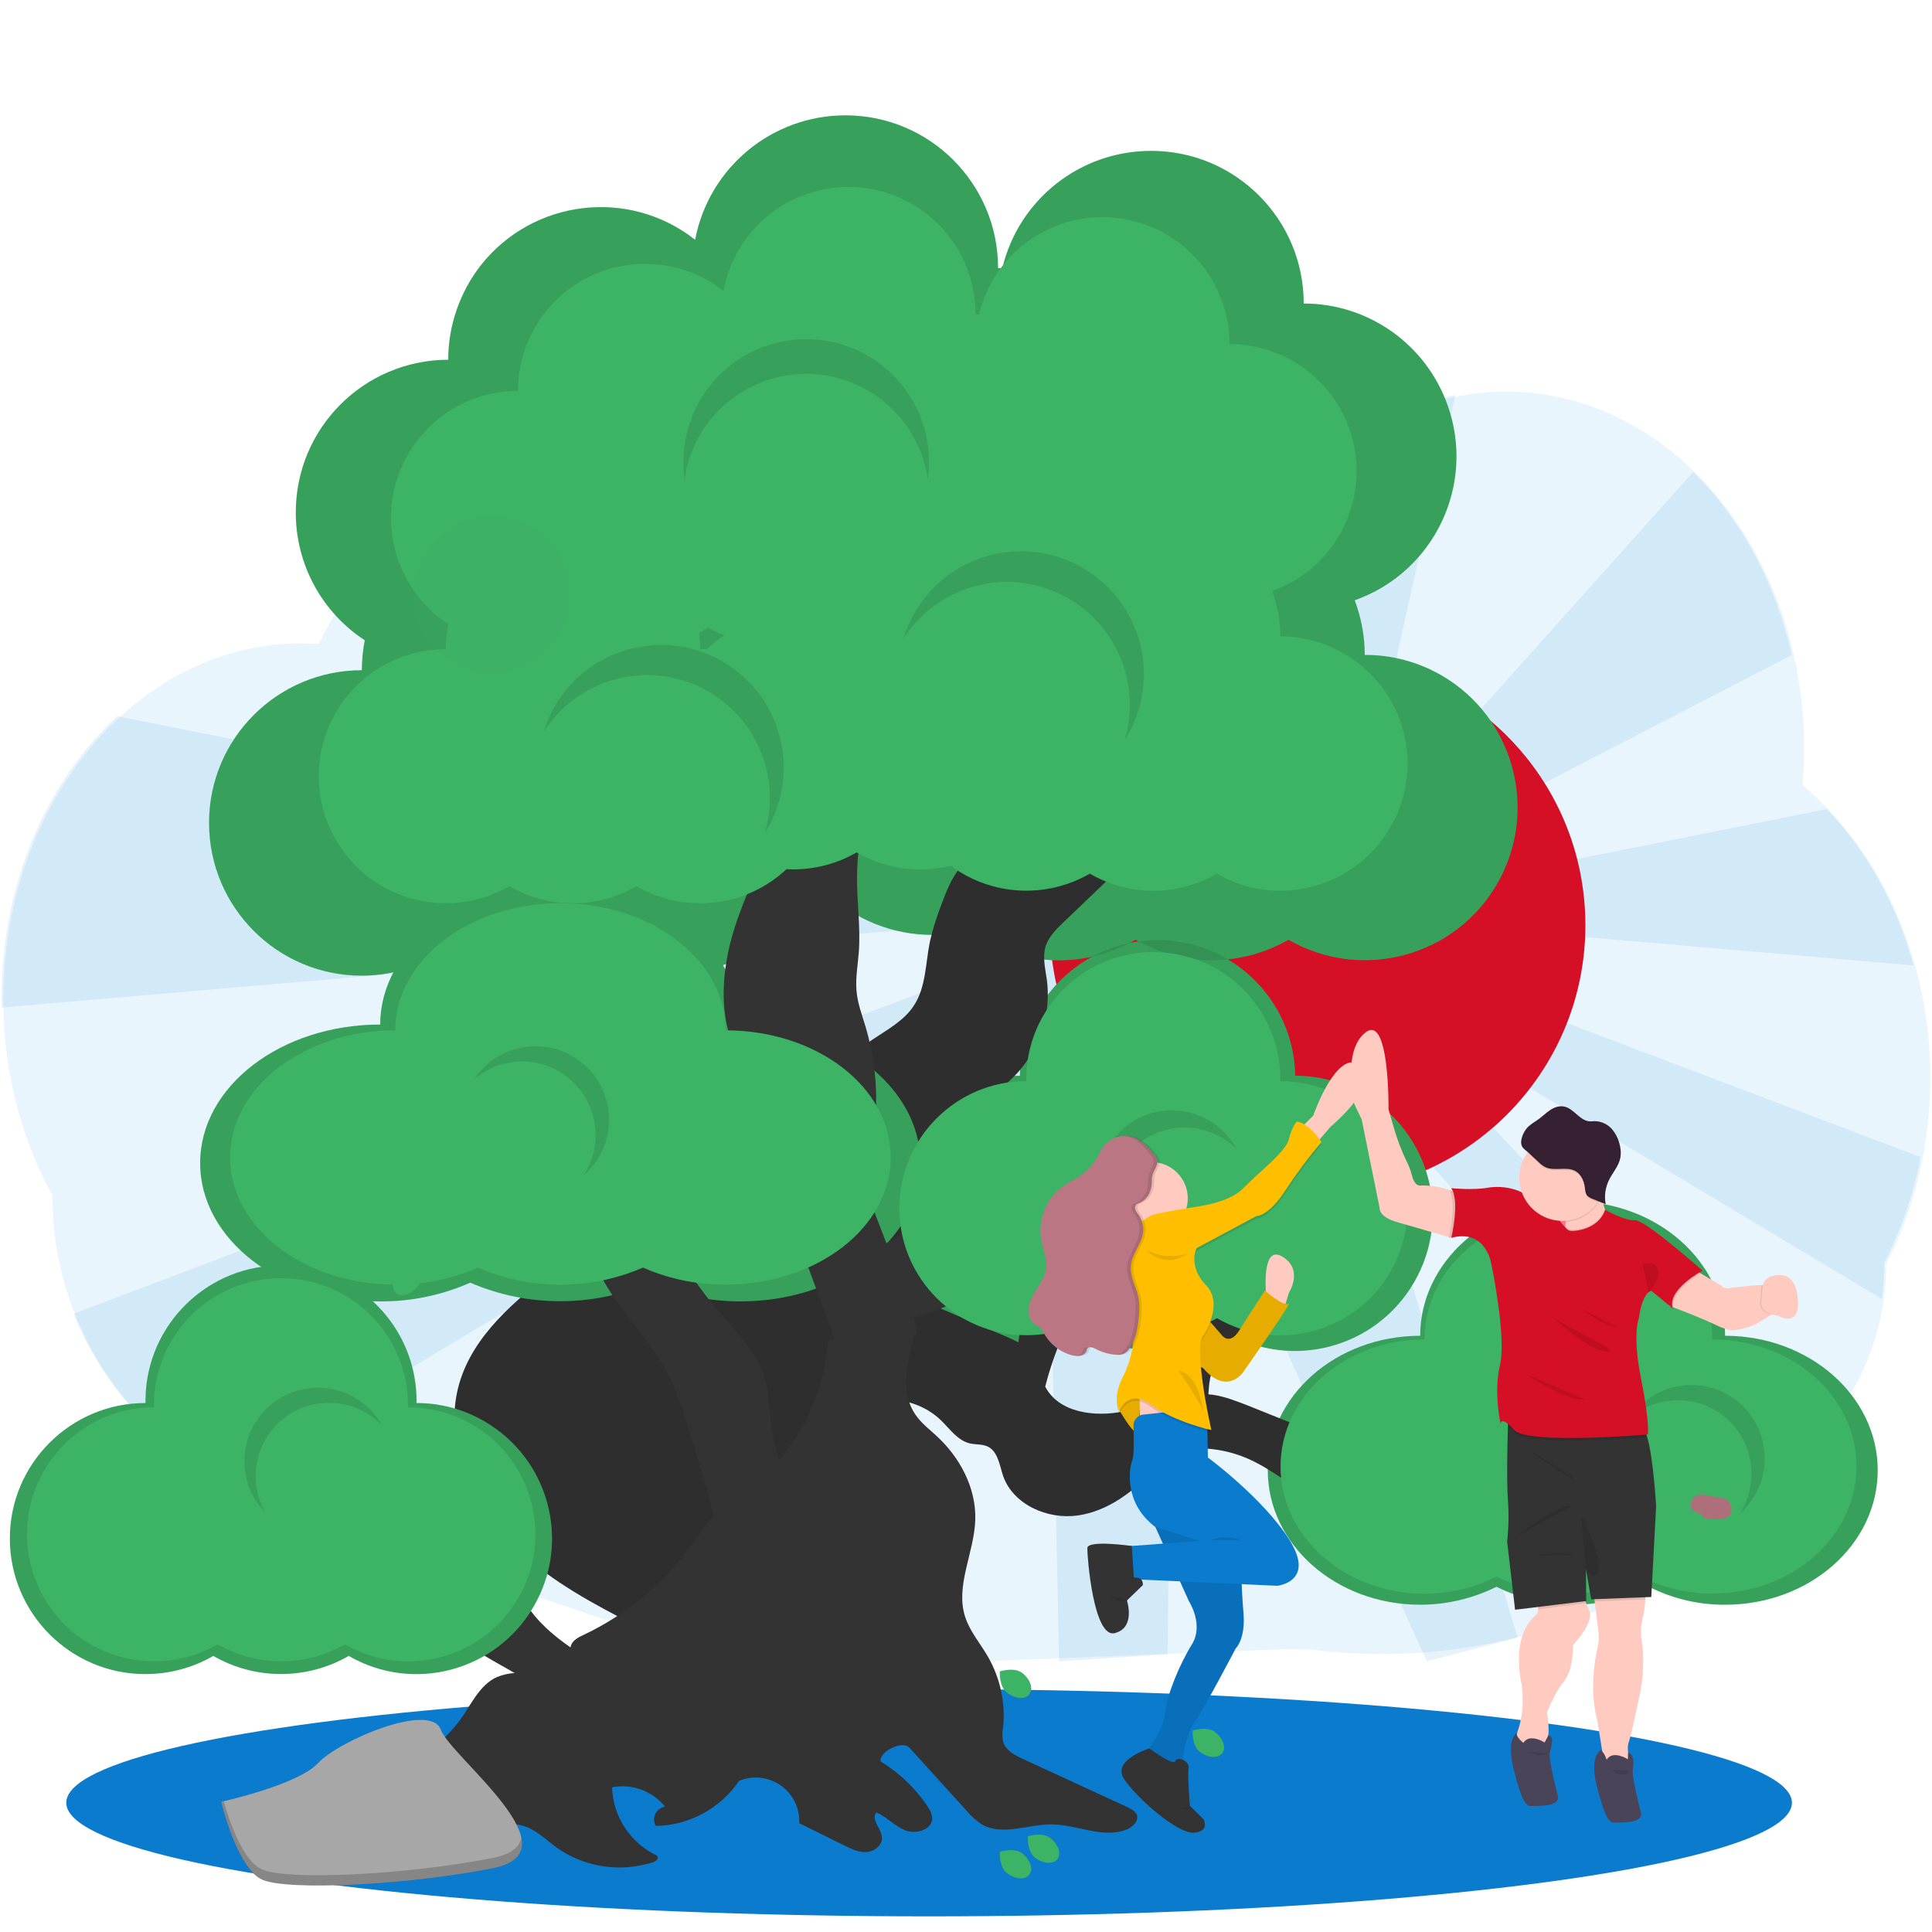 <?xml version="1.0" encoding="utf-8"?>
<!-- Generator: Adobe Illustrator 23.0.3, SVG Export Plug-In . SVG Version: 6.00 Build 0)  -->
<svg version="1.1" id="Layer_1" xmlns="http://www.w3.org/2000/svg" xmlns:xlink="http://www.w3.org/1999/xlink" x="0px" y="0px"
	 viewBox="0 0 1000 1000" style="enable-background:new 0 0 1000 1000;" xml:space="preserve">
<style type="text/css">
	.st0{fill:#0B7BCE;}
	.st1{opacity:0.1;fill:#159EE9;enable-background:new    ;}
	.st2{opacity:0.1;fill:#0B7BCE;enable-background:new    ;}
	.st3{fill:#D50F25;}
	.st4{fill:#3DB366;}
	.st5{opacity:0.1;fill:#010101;enable-background:new    ;}
	.st6{fill:#333333;}
	.st7{opacity:0.1;fill:#3DB366;enable-background:new    ;}
	.st8{fill:#AF6F7A;}
	.st9{fill:#A8A7A7;}
	.st10{opacity:0.2;enable-background:new    ;}
	.st11{fill:#FF7590;}
	.st12{fill:#FFCAC0;}
	.st13{opacity:0.1;enable-background:new    ;}
	.st14{fill:#494457;}
	.st15{fill:#362133;}
	.st16{fill:#FFBF00;}
	.st17{fill:#BB7684;}
	.st18{opacity:0.1;}
</style>
<ellipse class="st0" cx="480.9" cy="933.1" rx="446.6" ry="58.8"/>
<path class="st1" d="M999.1,557.9c0,17.2-2,34.3-6,50.9c-3.2,13.5-7.8,26.7-13.7,39.2c-1,2.1-2,4.2-3.1,6.2c0,24.9-7,49.3-20.3,70.3
	c-0.5,0.8-1,1.5-1.5,2.3c-58.8,90.4-163.6,139.3-270.3,127.6c-7.1-0.8-14.3-0.9-21.5-0.7l-257,10.3c-30.3,0-274.6-88.1-300.2-104.1
	c-20.9-13-38.7-30.5-52-51.2c-17.3-26.7-26.5-58-26.4-90c-2.8-5.1-5.4-10.3-7.7-15.7c-7.6-17.4-12.8-35.7-15.5-54.5
	c-1.5-10.3-2.2-20.7-2.2-31.1C1.7,459,24.4,407,59.8,373.2C86.2,348,119.6,333,156,333c3,0,6,0.1,9,0.3c1.6-3.3,3.3-6.5,5.1-9.8
	c48.6-88.9,143.9-153.8,257.4-169.1c17.2-2.3,34.5-3.5,51.8-3.5c10.9,0,21.6,0.4,32.2,1.3l0,0c71.4,5.9,136.4,31.3,188.4,70.2
	c1.6,1.2,3.1,2.3,4.6,3.5c22.2-14.7,47.7-23.2,74.9-23.2c4.6,0,9.3,0.2,13.9,0.7c66.7,7.1,121.2,64.9,136.3,141
	c2.8,14.1,4.2,28.4,4.2,42.7c0,6.5-0.3,12.9-0.9,19.3c5,4.1,9.7,8.6,14.1,13.3C978.9,453.6,999.1,502.9,999.1,557.9z"/>
<path class="st2" d="M104.6,759.3c3.8,2.4,7.7,4.6,11.7,6.6L510,530l5.2,9.6L285.9,783.7h58l191.3-213.6l7,6.1l6,283.7l56.2-3.6
	l2.3-251.3h16.6l115.2,254.9l47-12.3l-81.1-271.3l7-6.1l183.1,204.4c13.3-5.4,25.7-13,36.5-22.5L731.4,539.6l5.2-9.6L974,672.3
	c0.9-6.2,1.3-12.5,1.3-18.8c1.1-2,2.1-4.1,3.1-6.2c5.9-12.6,10.5-25.7,13.7-39.2c0.7-3,1.4-6.1,2-9.2l-257.6-97.6v-23.5l253.9,21.9
	c-8.6-31.5-24.2-59.2-44.5-80.6l-0.3-0.3l-209.1,41.7v-22.7l190.9-98.7c-8.4-37.7-26.5-70.7-51-94.8l-165,184.2l-7-6.1l48.9-218
	c-17.8,3.6-34.7,10.6-49.7,20.7c-1.5-1.2-3.1-2.4-4.6-3.5c-3.4-2.6-6.9-5.1-10.5-7.5l-65.1,179.6h-16.6L546,156.1
	c-11.6-2.1-23.4-3.6-35.4-4.6l0,0c-9.7-0.8-19.5-1.2-29.4-1.3l61.1,272.3l-7,6.1l-217.6-243c-46.7,22.1-87.1,53.5-117.9,91.5
	L510,437.6v22.7L60.7,370.7c-0.6,0.5-1.2,1.1-1.7,1.6C23.5,406.1,0.8,458.1,0.8,516.5c0,1.7,0,3.4,0.1,5L510,477.7v23.5L38.1,680
	C51.2,712.8,74.5,740.7,104.6,759.3L104.6,759.3z"/>
<circle class="st3" cx="682" cy="478.9" r="138.6"/>
<g>
	<path class="st4" d="M892.9,691.4c0-38.4-35.3-69.6-78.9-69.6c-43.6,0-78.9,31.2-78.9,69.6c-43.6,0-78.9,31.2-78.9,69.6
		s35.3,69.6,78.9,69.6c13.7,0,27.2-3.2,39.5-9.3c24.8,12.4,54.1,12.4,78.9,0c12.2,6.2,25.8,9.4,39.5,9.3c43.6,0,78.9-31.2,78.9-69.6
		S936.5,691.4,892.9,691.4z"/>
	<path class="st5" d="M892.9,691.4c0-38.4-35.3-69.6-78.9-69.6c-43.6,0-78.9,31.2-78.9,69.6c-43.6,0-78.9,31.2-78.9,69.6
		s35.3,69.6,78.9,69.6c13.7,0,27.2-3.2,39.5-9.3c24.8,12.4,54.1,12.4,78.9,0c12.2,6.2,25.8,9.4,39.5,9.3c43.6,0,78.9-31.2,78.9-69.6
		S936.5,691.4,892.9,691.4z"/>
	<path class="st4" d="M706.4,339c0-9.7-1.8-19.2-5.2-28.3c41.2-14.6,62.7-59.8,48.1-100.9c-11.2-31.6-41-52.7-74.5-52.7
		c0-43.7-35.4-79.1-79.1-79c-36.6,0-68.4,25.1-76.9,60.7c-0.7,0-1.4,0-2.2,0c0-43.7-35.3-79.1-79-79.1c-38,0-70.7,27-77.8,64.4
		c-34.3-27-84-21-111,13.3C238,151.3,232,168.5,232,186.2c-43.7,0.1-79,35.5-78.9,79.2c0,26.6,13.4,51.4,35.7,66
		c-1,5.1-1.5,10.3-1.5,15.5c-43.7,0-79.1,35.4-79.1,79c0,43.7,35.4,79.1,79,79.1c13.9,0,27.6-3.7,39.6-10.6
		c24.5,14.1,54.6,14.1,79.1,0c30.1,17.4,68,13.1,93.4-10.6c1.4,0,2.7,0.1,4.1,0.1c13.9,0,27.5-3.6,39.5-10.6
		c17.7,10.2,38.6,13.2,58.4,8.3c25.3,18.7,59.3,20.6,86.5,4.8c24.5,14.1,54.6,14.1,79.1,0c37.8,21.8,86.2,8.9,108-28.9
		s8.9-86.2-28.9-108C734,342.6,720.3,338.9,706.4,339L706.4,339z M345.3,346.9c0-3.4-0.2-6.8-0.7-10.2c2-0.9,4-1.9,6-3.1
		c3.2,1.8,6.4,3.5,9.8,4.8c-3.9,2.5-7.6,5.4-11,8.5C348.1,346.9,346.7,346.9,345.3,346.9z"/>
	<path class="st4" d="M670.4,556.8c-0.6-39.3-33-70.8-72.3-70.2c-38.5,0.6-69.6,31.7-70.2,70.2c-39.3,0-71.3,31.9-71.3,71.2
		s31.9,71.3,71.2,71.3c12.5,0,24.8-3.3,35.7-9.6c22,12.7,49.2,12.7,71.2,0c34.1,19.7,77.6,8,97.3-26.1s8-77.6-26.1-97.3
		C695.1,560.1,682.9,556.8,670.4,556.8z"/>
	<path class="st5" d="M670.4,556.8c-0.6-39.3-33-70.8-72.3-70.2c-38.5,0.6-69.6,31.7-70.2,70.2c-39.3,0-71.3,31.9-71.3,71.2
		s31.9,71.3,71.2,71.3c12.5,0,24.8-3.3,35.7-9.6c22,12.7,49.2,12.7,71.2,0c34.1,19.7,77.6,8,97.3-26.1s8-77.6-26.1-97.3
		C695.1,560.1,682.9,556.8,670.4,556.8z"/>
	<path class="st5" d="M706.4,339c0-9.7-1.8-19.2-5.2-28.3c41.2-14.6,62.7-59.8,48.1-100.9c-11.2-31.6-41-52.7-74.5-52.7
		c0-43.7-35.4-79.1-79.1-79c-36.6,0-68.4,25.1-76.9,60.7c-0.7,0-1.4,0-2.2,0c0-43.7-35.3-79.1-79-79.1c-38,0-70.7,27-77.8,64.4
		c-34.3-27-84-21-111,13.3C238,151.3,232,168.5,232,186.2c-43.7,0.1-79,35.5-78.9,79.2c0,26.6,13.4,51.4,35.7,66
		c-1,5.1-1.5,10.3-1.5,15.5c-43.7,0-79.1,35.4-79.1,79c0,43.7,35.4,79.1,79,79.1c13.9,0,27.6-3.7,39.6-10.6
		c24.5,14.1,54.6,14.1,79.1,0c30.1,17.4,68,13.1,93.4-10.6c1.4,0,2.7,0.1,4.1,0.1c13.9,0,27.5-3.6,39.5-10.6
		c17.7,10.2,38.6,13.2,58.4,8.3c25.3,18.7,59.3,20.6,86.5,4.8c24.5,14.1,54.6,14.1,79.1,0c37.8,21.8,86.2,8.9,108-28.9
		s8.9-86.2-28.9-108C734,342.6,720.3,338.9,706.4,339L706.4,339z M345.3,346.9c0-3.4-0.2-6.8-0.7-10.2c2-0.9,4-1.9,6-3.1
		c3.2,1.8,6.4,3.5,9.8,4.8c-3.9,2.5-7.6,5.4-11,8.5C348.1,346.9,346.7,346.9,345.3,346.9z"/>
	<path class="st6" d="M646.4,727.7c-6.2-2.4-12.4-4.9-18.9-5.8c-0.7,0-1.3-0.1-2-0.2c0-0.7,0-1.3,0.1-2c0.4-8,2.8-16.4,8.5-22.2
		c5.6-5.8,13.5-8.7,17.1-15.5c-13.4-3.9-27.3-6-41.3-6.2c-3.6,0-7.3,0-10.3,2c-3.7,2.4-5.2,6.8-6.4,11.1c-3.7,14-6.2,27.7-10.4,41.3
		l-1.1,0.3c-15,3.2-33.8,0.7-40.7-12.8c1.7-6.8,3.9-13.5,6.4-20c8-20,20.4-38.1,32.6-55.9c7.9-11.6,15.8-23.2,23.7-34.7
		c-11.8-3.6-23.9-6.5-36-8.7c-2.6-0.5-5.5-0.9-7.6,0.6c-1.5,1.2-2.5,2.9-3.1,4.7c-11.6,28.5-25.9,59.7-29.9,91.1
		c-2.3-1.2-4.6-2.3-7-3.3l-37.4-16c-2-0.7-3.8-1.8-5.2-3.3c-3.4-4.2,0-11,5-13.2c5-2.3,10.6-1.6,16.1-2.1s11.5-2.5,13.5-7.5
		c2.4-5.8-2.1-12.4-7.6-15.4s-11.9-3.9-17.7-6.4c-9-4.2-15.5-12.4-17.5-22.1l-8.9-0.4c11.8-11.3,24-22.1,38-30.4
		c6.8-4,14-7.4,20.3-12.1c16.9-13,25.7-33.9,23.2-55c-0.8-6.1-2.5-12.3-0.6-18.1c1.6-4.7,5.2-8.3,8.8-11.8l32.3-30.9
		c-20.6-4.7-41.7-6.8-62.8-6.2c-5.3,0.2-10.9,0.5-15.6,2.9c-8.7,4.4-12.9,14.4-16.3,23.6c-2.6,6.5-4.7,13.1-6.3,19.9
		c-2.4,11.4-2,24-8.5,33.7c-5.1,7.7-13.6,12.2-21.3,17.4c-21.8,14.8-38.1,36.5-46.3,61.5c-0.5,1.6-1.4,3.7-2.4,6
		c-18.9,1.6-37.5,5.2-55,12.6c-22,9.3-41.3,24-60.2,38.6c-20.8,16.1-42.7,34.1-50,59.4c-8.1,28.1,4.4,58.9,24.5,80.2
		c16.4,17.4,37.3,29.6,58.3,40.6c13.7,7.2,16,5.7,28.1-3.9l32.4-26c9.3-7.4,18.7-15,25-25.1c8.7-13.8,10.8-31.4,21.3-43.9
		c14.4-17.1,43.7-18.6,59.8-2.9c4.6,4.5,8.6,10.4,14.9,11.9c3.1,0.7,6.4,0.3,9.2,1.6c5.3,2.5,6.2,9.7,8,15.2
		c5.2,14.9,23,22.7,38.6,20.5s29.1-12.4,39.7-24.1c2.9-3.2,5.7-6.6,9.7-8.5c3.1-1.4,6.5-2.1,10-2.1c11.4-0.5,22.8,2,32.9,7.3
		c9.5,4.8,17.7,12,27.6,15.8c19.7,7.4,41.6,0.4,60.9-8L646.4,727.7z"/>
	<path class="st5" d="M646.4,727.7c-6.2-2.4-12.4-4.9-18.9-5.8c-0.7,0-1.3-0.1-2-0.2c0-0.7,0-1.3,0.1-2c0.4-8,2.8-16.4,8.5-22.2
		c5.6-5.8,13.5-8.7,17.1-15.5c-13.4-3.9-27.3-6-41.3-6.2c-3.6,0-7.3,0-10.3,2c-3.7,2.4-5.2,6.8-6.4,11.1c-3.7,14-6.2,27.7-10.4,41.3
		l-1.1,0.3c-15,3.2-33.8,0.7-40.7-12.8c1.7-6.8,3.9-13.5,6.4-20c8-20,20.4-38.1,32.6-55.9c7.9-11.6,15.8-23.2,23.7-34.7
		c-11.8-3.6-23.9-6.5-36-8.7c-2.6-0.5-5.5-0.9-7.6,0.6c-1.5,1.2-2.5,2.9-3.1,4.7c-11.6,28.5-25.9,59.7-29.9,91.1
		c-2.3-1.2-4.6-2.3-7-3.3l-37.4-16c-2-0.7-3.8-1.8-5.2-3.3c-3.4-4.2,0-11,5-13.2c5-2.3,10.6-1.6,16.1-2.1s11.5-2.5,13.5-7.5
		c2.4-5.8-2.1-12.4-7.6-15.4s-11.9-3.9-17.7-6.4c-9-4.2-15.5-12.4-17.5-22.1l-8.9-0.4c11.8-11.3,24-22.1,38-30.4
		c6.8-4,14-7.4,20.3-12.1c16.9-13,25.7-33.9,23.2-55c-0.8-6.1-2.5-12.3-0.6-18.1c1.6-4.7,5.2-8.3,8.8-11.8l32.3-30.9
		c-20.6-4.7-41.7-6.8-62.8-6.2c-5.3,0.2-10.9,0.5-15.6,2.9c-8.7,4.4-12.9,14.4-16.3,23.6c-2.6,6.5-4.7,13.1-6.3,19.9
		c-2.4,11.4-2,24-8.5,33.7c-5.1,7.7-13.6,12.2-21.3,17.4c-21.8,14.8-38.1,36.5-46.3,61.5c-0.5,1.6-1.4,3.7-2.4,6
		c-18.9,1.6-37.5,5.2-55,12.6c-22,9.3-41.3,24-60.2,38.6c-20.8,16.1-42.7,34.1-50,59.4c-8.1,28.1,4.4,58.9,24.5,80.2
		c16.4,17.4,37.3,29.6,58.3,40.6c13.7,7.2,16,5.7,28.1-3.9l32.4-26c9.3-7.4,18.7-15,25-25.1c8.7-13.8,10.8-31.4,21.3-43.9
		c14.4-17.1,43.7-18.6,59.8-2.9c4.6,4.5,8.6,10.4,14.9,11.9c3.1,0.7,6.4,0.3,9.2,1.6c5.3,2.5,6.2,9.7,8,15.2
		c5.2,14.9,23,22.7,38.6,20.5s29.1-12.4,39.7-24.1c2.9-3.2,5.7-6.6,9.7-8.5c3.1-1.4,6.5-2.1,10-2.1c11.4-0.5,22.8,2,32.9,7.3
		c9.5,4.8,17.7,12,27.6,15.8c19.7,7.4,41.6,0.4,60.9-8L646.4,727.7z"/>
	<path class="st4" d="M383.2,530.3c0-39.6-41.7-71.7-93.2-71.7s-93.2,32-93.2,71.7c-51.5,0-93.2,32.1-93.2,71.7s41.7,71.6,93.2,71.6
		c16,0.1,31.9-3.2,46.6-9.7c29.7,12.8,63.4,12.8,93.2,0c14.7,6.4,30.5,9.7,46.6,9.7c51.5,0,93.2-32.1,93.2-71.6
		S434.7,530.3,383.2,530.3z"/>
	<path class="st5" d="M383.2,530.3c0-39.6-41.7-71.7-93.2-71.7s-93.2,32-93.2,71.7c-51.5,0-93.2,32.1-93.2,71.7s41.7,71.6,93.2,71.6
		c16,0.1,31.9-3.2,46.6-9.7c29.7,12.8,63.4,12.8,93.2,0c14.7,6.4,30.5,9.7,46.6,9.7c51.5,0,93.2-32.1,93.2-71.6
		S434.7,530.3,383.2,530.3z"/>
	<path class="st6" d="M583,935.1l-53.4-24.6c-4.3-2-9-4.4-10.4-9c-0.5-2.5-0.5-5,0-7.4c1.3-12.8-1.5-25.6-7.9-36.7
		c-4-6.9-9.4-13.1-11.8-20.7c-5.1-16.1,4.8-33.1,5.3-50.1c0.5-16.5-8-32.4-20.3-43.6c-3.6-3.3-7.6-6.4-10.4-10.4
		c-8.3-11.6-4.8-27.4-0.9-41.3l1-0.9c0.8-0.7,0.2-3.9-1.2-8.6c15.4-4.1,30-11,42.9-20.4c4.1-3,8-6.2,12.9-8.1
		c6.6-2.7,14.2-2.4,20.8-4.8c12.5-4.7,19.4-17.7,25.2-29.7c13.8-28.3,27.8-57.6,29.5-89c-11.3-8.7-25-13.8-39.3-14.4
		c-2.4-0.1-5.1,0-6.6,1.9c-0.9,1.2-1.4,2.6-1.6,4c-4.9,22.4-13.3,44-24.9,63.8c-4.7,8.3-10.4,16-17,22.8c-8,8-17.9,14.1-27.7,20
		c-8.2,5-19.1,9.9-28.4,15.6c-6.4-16.6-12.3-31.7-11.6-34c8.1-25.3,8.4-52.3,0.9-77.8c-1.9-6.3-4.3-12.5-4.8-19.1s0.7-13,1.2-19.6
		c1-13-1-26-0.9-39c0.1-17.6,4-35,7.8-52.2c-10.7-1.9-21.6-2.5-32.4-1.7c-2.1,0-4.2,0.6-6.1,1.6c-2.7,1.8-3.7,5.1-4.6,8.2
		c-7.2,24-20.2,45.9-27.9,69.8c-7.7,23.8-9.4,51.8,5,72.3c5.1,7.3,12.2,13.9,13.4,22.7c0.6,4.7-0.6,9.4-1.9,13.9
		c-2.2,8.2,32.8,95.9,34.7,104c0,0.2,0.1,0.4,0.2,0.6c-1.1,0.2-2.2,0.5-3.3,0.7c-1.5,22.8-10.3,44.5-25.1,61.9
		c-2-5.6-3.4-11.4-4.2-17.3c-1.2-8.9-1.1-18-3.8-26.5c-4.1-12.7-14.1-22.4-22.8-32.5c-15.7-18.2-28-39-36.5-61.5
		c-6.6,2.4-13.3,4.4-20.1,5.9c-3.6,0.8-16.1,0.8-18.1,4.1c-3,4.8,10.5,27.3,13.2,32.5c9.4,18.2,25.3,32.4,34.6,50.6
		c3.9,8.1,7.1,16.5,9.6,25.1c5.1,16.1,10.2,32.2,14.1,48.6c-4.7,4.8-8.4,10.7-12.4,16.2c-14.2,19.3-33,34.8-54.7,45.1
		c-2.6,1.2-5.5,2.6-6.6,5.2c-0.2,0.5-0.3,0.9-0.4,1.4c-8.9-6.2-17.1-13.2-22.9-22.3c-2.5-4-4.6-8.4-7.3-12.3
		c-9.3-13-25.6-18.5-39-27.4c-5.6-3.7-10.9-8.2-17.1-10.8c-6.8-2.9-14.4-3.4-21.8-3.9c-6.1-0.4-29.4-5.3-32.3,0.2
		c-4.3,7.7,9.2,18.9,14.6,21.6c9,4.5,19.2,5.6,28.6,9.2c8.5,3.5,16.3,8.3,23.3,14.2c3,2.2,5.7,5,7.9,8c2.3,3.6,3.4,7.9,5.3,11.7
		c6.2,12.3,19.8,17.9,31.8,25.1c-3.2,0.1-6.4,0.9-9.3,2.1c-9,4.1-13.2,14.2-19,22.2c-5.2,7.1-12.1,12.7-17.9,19.3
		c-5.8,6.6-10.6,14.9-10.1,23.6c0.3,5.6,2.5,11.6-0.4,16.3c6.8,2.9,15.1,6.4,22.5,7.3c7.3,0.9,15.3-0.5,20.8-5.5
		c1.7-1.8,3.5-3.5,5.5-5.1c4.7-3.1,11-2.2,16,0.3s9.1,6.5,13.6,9.8c13.2,9.3,29.7,12.5,45.4,8.8c3.2-0.8,7.8-1.4,6.8-4.5
		c-13.9-6.5-23-20.2-23.5-35.5c10.3-2,20.9,1.9,27.5,10.1c-4.5,0.2-7.4,6.2-4.8,9.9c17.3-0.3,33.4-9.1,43.1-23.4
		c11.5-4.7,24.7,0.8,29.4,12.3c1.3,3.1,1.8,6.4,1.7,9.7l23.3,11.5c3.7,1.8,7.5,3.7,11.6,3.4s8.2-3.6,7.9-7.6
		c-0.4-4.7-5.9-9.4-2.9-12.9c5.5,2.4,9.7,7.3,15.3,9.4s13.9-0.7,13.6-6.7c-0.2-2-1-3.9-2.2-5.5c-6.3-9.6-14.7-17.6-24.5-23.6
		c-0.7-5.3,11.3-11,14.9-7.1l29.5,32.5c2.3,2.8,5,5.2,8,7.2c10.5,6.1,23.7,0,35.9,0c13.2,0,26.6,7.5,38.9,2.7
		c3.2-1.2,6.4-4.3,5.5-7.6C587.6,937.4,585.2,936.1,583,935.1z"/>
	<path class="st4" d="M662.7,329.4c0-8-1.5-16-4.3-23.5c34.2-12.1,52.1-49.7,40-84c-9.3-26.2-34.1-43.8-62-43.8
		c0-36.3-29.5-65.7-65.8-65.7c-30.4,0-56.8,20.9-63.9,50.4c-0.6,0-1.2,0-1.8,0c0.2-36.3-29.1-65.9-65.5-66
		c-31.8-0.1-59.2,22.5-64.9,53.8c-28.5-22.4-69.9-17.5-92.3,11.1c-9.1,11.6-14.1,25.9-14.1,40.6c-36.3,0-65.7,29.5-65.7,65.8
		c0,22.2,11.2,42.8,29.7,55c-0.8,4.2-1.3,8.6-1.3,12.9c-36.3,0-65.8,29.4-65.8,65.7s29.4,65.8,65.7,65.8c11.6,0,23-3,33-8.8
		c20.3,11.8,45.4,11.8,65.8,0c25,14.5,56.5,10.9,77.6-8.8c1.1,0,2.3,0.1,3.4,0.1c11.5,0,22.9-3,32.9-8.8c14.7,8.5,32.2,11,48.7,6.9
		c21,15.6,49.3,17.2,72,4.1c20.3,11.8,45.4,11.8,65.8,0c31.4,18.2,71.7,7.4,89.8-24.1c18.2-31.4,7.4-71.7-24.1-89.8
		C685.6,332.5,674.3,329.4,662.7,329.4L662.7,329.4z M362.4,336c0-2.8-0.2-5.6-0.6-8.5c1.6-0.8,3.3-1.6,4.9-2.6
		c2.6,1.5,5.4,2.8,8.2,4c-3.2,2.1-6.3,4.5-9.1,7.1C364.7,336,363.6,336,362.4,336z"/>
	<path class="st4" d="M886.3,693.3c0-36.3-33.4-65.8-74.5-65.8s-74.5,29.4-74.5,65.8c-41.2,0-74.5,29.4-74.5,65.8
		s33.4,65.8,74.5,65.8c12.9,0,25.7-3,37.3-8.9c23.4,11.8,51.1,11.8,74.5,0c11.5,5.8,24.3,8.9,37.3,8.8c41.2,0,74.5-29.4,74.5-65.8
		S927.5,693.3,886.3,693.3z"/>
	<path class="st4" d="M662.7,559.6c0.6-36.3-28.4-66.2-64.7-66.8c-36.3-0.6-66.2,28.4-66.8,64.7c0,0.7,0,1.4,0,2.1
		c-36.3,0-65.7,29.5-65.7,65.8s29.5,65.7,65.8,65.7c11.5,0,22.8-3,32.8-8.8c20.3,11.7,45.4,11.7,65.8,0
		c31.4,18.2,71.7,7.4,89.8-24.1c18.2-31.4,7.4-71.7-24.1-89.8C685.6,562.7,674.3,559.6,662.7,559.6L662.7,559.6z"/>
	<path class="st4" d="M375.6,533.3c0-36.3-38.3-65.8-85.5-65.8s-85.5,29.4-85.5,65.8c-47.2,0-85.5,29.4-85.5,65.8
		c0,36.3,38.3,65.8,85.5,65.8c14.7,0.1,29.3-2.9,42.7-8.8c27.3,11.8,58.2,11.8,85.5,0c13.5,5.9,28,8.9,42.7,8.8
		c47.2,0,85.5-29.4,85.5-65.8C461.1,562.7,422.8,533.3,375.6,533.3z"/>
	<path class="st4" d="M215.6,726.2c0.6-38.7-30.3-70.6-69.1-71.2c-38.7-0.6-70.6,30.3-71.2,69.1c0,0.7,0,1.4,0,2.1
		c-38.7,0-70.2,31.4-70.2,70.1c0,38.7,31.4,70.2,70.1,70.2c12.3,0,24.5-3.2,35.2-9.4c21.7,12.5,48.4,12.5,70.1,0
		c33.5,19.4,76.4,7.9,95.8-25.7c19.4-33.5,7.9-76.4-25.7-95.8C239.9,729.4,227.9,726.2,215.6,726.2z"/>
	<path class="st5" d="M215.6,726.2c0.6-38.7-30.3-70.6-69.1-71.2c-38.7-0.6-70.6,30.3-71.2,69.1c0,0.7,0,1.4,0,2.1
		c-38.7,0-70.2,31.4-70.2,70.1c0,38.7,31.4,70.2,70.1,70.2c12.3,0,24.5-3.2,35.2-9.4c21.7,12.5,48.4,12.5,70.1,0
		c33.5,19.4,76.4,7.9,95.8-25.7c19.4-33.5,7.9-76.4-25.7-95.8C239.9,729.4,227.9,726.2,215.6,726.2z"/>
	<path class="st4" d="M211.2,728.4c0.6-36.3-28.4-66.2-64.7-66.8S80.2,690,79.7,726.3c0,0.7,0,1.4,0,2.1
		c-36.3,0-65.7,29.4-65.7,65.8c0,36.3,29.4,65.7,65.8,65.7c11.5,0,22.9-3,32.9-8.8c20.4,11.7,45.4,11.7,65.8,0
		c31.4,18.2,71.7,7.4,89.8-24.1c18.2-31.4,7.4-71.7-24.1-89.8C234.1,731.4,222.7,728.4,211.2,728.4L211.2,728.4z"/>
	<path class="st5" d="M417.2,193.5c31.7,0,58.6,23.3,63,54.7c5-34.7-19-67-53.8-72c-34.7-5-67,19-72,53.8c-0.5,3.2-0.7,6.4-0.7,9.5
		c0,2.9,0.2,5.9,0.6,8.8C358.7,216.9,385.5,193.6,417.2,193.5z"/>
	<path class="st5" d="M547.7,307c28.8,13.2,43.5,45.7,34.4,76.1c18.9-29.6,10.2-68.9-19.4-87.8c-29.6-18.9-68.9-10.2-87.8,19.4
		c-1.6,2.5-3,5-4.2,7.7s-2.2,5.4-3.1,8.2C484.7,303.8,518.9,293.8,547.7,307z"/>
	<path class="st5" d="M361.4,355.2c28.8,13.2,43.5,45.7,34.4,76.1c1.6-2.5,3-5.1,4.2-7.7c14.5-32,0.3-69.6-31.6-84.1
		c-31.8-14.4-69.2-0.5-83.9,31.1c-1.2,2.7-2.2,5.4-3.1,8.2C298.5,352.1,332.6,342,361.4,355.2z"/>
	<path class="st5" d="M295.3,558.9c14.3,12.5,17.1,33.7,6.7,49.5c1.3-1.1,2.6-2.4,3.8-3.7c13.9-15.8,12.3-39.9-3.5-53.7
		c-15.8-13.9-39.9-12.3-53.7,3.5l0,0c-1.2,1.3-2.2,2.7-3.2,4.2C259.6,546.3,281,546.3,295.3,558.9z"/>
	<path class="st5" d="M893.6,734.2c14.3,12.5,17.1,33.6,6.7,49.5c1.3-1.1,2.6-2.4,3.7-3.7c13.9-15.8,12.3-39.9-3.5-53.7
		s-39.9-12.3-53.7,3.5c-1.2,1.3-2.2,2.7-3.2,4.2C858,721.6,879.4,721.7,893.6,734.2z"/>
	<path class="st5" d="M147.5,733.7c15.2-11.4,36.5-9.8,49.9,3.7c-0.8-1.5-1.8-3-2.8-4.4c-12.9-16.6-36.8-19.6-53.4-6.7
		c-16.2,12.6-19.5,35.7-7.5,52.3c1.1,1.4,2.2,2.7,3.4,4C127.9,765.9,132.3,745.1,147.5,733.7z"/>
	<path class="st5" d="M590.3,591.2c15.2-11.4,36.5-9.8,49.9,3.7c-0.8-1.5-1.8-3-2.8-4.4c-12.3-17.1-36.1-20.9-53.1-8.6
		c-17.1,12.3-20.9,36.1-8.6,53.1c0.3,0.4,0.6,0.8,0.8,1.1c1.1,1.4,2.2,2.7,3.4,4C570.6,623.5,575.1,602.6,590.3,591.2z"/>
	<path class="st4" d="M521.2,876.1c-4.2-3.2-3.7-11-3.7-11s7.4-2.4,11.6,0.8c4.2,3.3,5.9,8.2,3.7,11
		C530.6,879.8,525.4,879.4,521.2,876.1z"/>
	<path class="st4" d="M535.7,961.5c-4.2-3.2-3.7-11-3.7-11s7.4-2.4,11.6,0.8c4.2,3.3,5.9,8.2,3.7,11S539.9,964.7,535.7,961.5z"/>
	<path class="st4" d="M521.2,969.5c-4.2-3.2-3.7-11-3.7-11s7.4-2.4,11.6,0.8c4.2,3.3,5.9,8.2,3.7,11
		C530.6,973.2,525.4,972.8,521.2,969.5z"/>
	<path class="st4" d="M621,906.7c-4.2-3.2-3.7-11-3.7-11s7.4-2.4,11.6,0.8s5.9,8.2,3.7,11S625.3,910,621,906.7z"/>
	<path class="st4" d="M206.2,657.8c3.3-4.2,11-3.6,11-3.6s2.4,7.4-1,11.6s-8.3,5.8-11,3.6C202.4,667.1,202.9,661.9,206.2,657.8z"/>
	<circle class="st7" cx="254.7" cy="307.6" r="40.2"/>
	<path class="st8" d="M881.6,773.7l10.1,1.7c2.1,0.4,3.8,1.9,4.3,4c0.7,3,0.3,6.8-6.4,7c-10.9,0.2-8.7-2.9-8.7-2.9s-5.4,0-5.7-4.2
		c-0.2-3,2-5.5,5-5.7C880.7,773.6,881.2,773.6,881.6,773.7z"/>
</g>
<g>
	<path class="st9" d="M135.8,972.9c13.2,5.8,74,2.9,118.8-5.8c44.9-8.6-21.2-57.5-26.5-71.9s-52.8,5.8-63.4,17.3
		c-10.6,11.5-50.2,20.1-50.2,20.1S122.6,967.2,135.8,972.9z"/>
	<path class="st10" d="M269.8,951.5c1.4,7.4-2.3,13.2-15.3,15.7c-44.9,8.6-105.6,11.5-118.8,5.8c-13.2-5.8-21.2-40.3-21.2-40.3
		l1.3-0.3c2.8,9.8,9.8,30.8,19.8,35.2c13.2,5.8,74,2.9,118.8-5.8C264.2,960,268.7,956.3,269.8,951.5z"/>
</g>
<g>
	<g>
		
			<rect x="799.8" y="624.3" transform="matrix(0.985 -0.17 0.17 0.985 -96.027 146.801)" class="st11" width="18.5" height="19.5"/>
		<path class="st12" d="M814.3,851.5c-0.2,8.3-1.5,14.9-5.3,19.4c-3.8,4.4-8.3,15.4-8.3,15.4c2.2,13.1-0.6,17.7-0.6,17.7l-3.4,1.6
			l-8.8,1.5c0,0-2.3-4.1-3.1-6.7c-0.3-0.9,0.1-2.4,0.7-4.2c2.2-6.3,3-13,2.5-19.6l-0.3-3.9c-4.9-23.9,3.3-33.3,6.9-36.3
			c1-0.8,1.6-2.1,1.5-3.4l0,0l-0.5-7l23.9-2.9c0,0-0.1,2.2,1.6,6.9c0.4,1,0.8,2,1.3,3.2C825.7,840,814.3,850.9,814.3,851.5z"/>
		<path class="st12" d="M851.6,827.9c-0.2,3.7-0.7,7.3-1.6,10.8c-0.7,3.2-0.9,6.5-0.4,9.7c0,0.1,0,0.2,0.1,0.3
			c1.3,9.6,1,19.3-1,28.7c-2,9.3-4.6,21.4-5.6,24.1c-1.6,4.4,0.9,10.9,0.9,10.9l-13.5,1.4l-3.6-22.5c-4.2-15.8-1.6-31.5,0-38.6
			c0.7-2.9,0.8-5.8,0.4-8.8l-1.9-15l-0.6-4.4c0,0,23-7.4,25.9-2.4C851.5,823.4,851.7,825.5,851.6,827.9z"/>
		<path class="st13" d="M821.3,829.8l-25,3.1l-0.5-7l23.9-2.9C819.7,823,819.5,825.2,821.3,829.8z"/>
		<path class="st13" d="M851.6,827.9l-26.3,1l-0.6-4.4c0,0,23-7.4,25.9-2.4C851.5,823.4,851.7,825.5,851.6,827.9z"/>
		<path class="st6" d="M857.2,779.7l-2.5,46.9l-31.1,1.2l-2.7-15.5l0.1,16.4l-36.8,4.5l-4.1-35.3c0.8-7.3,0.9-14.7,0.4-22
			c-0.7-8-0.3-28.1,0-37.6c0.1-3.1,0.1-5.1,0.1-5.1s64.8,2.2,69.7,6.2c0.8,0.7,1.6,2.3,2.3,4.5C855.8,754.7,857.2,779.7,857.2,779.7
			z"/>
		<path class="st13" d="M784.7,795.2c0,0,22.4-17.1,28.8-15.5L784.7,795.2z"/>
		<path class="st13" d="M790.9,750.7c0,0,23.1,12,24.5,16.1L790.9,750.7z"/>
		<path class="st13" d="M794.6,805.2c0,0,14.7-3.2,20.1-0.2L794.6,805.2z"/>
		<path class="st13" d="M818.3,784c0,0,11,21.8,9,28.6c-2,6.8-6.4-0.4-6.4-0.4L818.3,784z"/>
		<path class="st14" d="M829.1,905.6c0,0-6.7,2.2-2.6,18.8c4.2,16.6,6.5,19.2,9.1,19c2.6-0.2,15.4,0.7,13.7-5.4s-4.7-19.7-4.2-22
			c0.5-2.2,1-8-2.4-8.8l-0.1,3.4c0,0-7.8-5-11,0.2c-0.4-1.1-0.8-2.1-1.4-3.1C829.6,906.7,828.6,906.3,829.1,905.6z"/>
		<path class="st12" d="M920.3,677.8c0,0-1.4,1.2-3.6,2.7c-3.3,2.3-8.3,5.5-12.2,6.5c-6.4,1.7-8.4,2.7-16.8-1.4
			c-6.4-3.1-17-7.2-21.6-8.9l-2-0.8l-0.2-0.1l0-0.1l1.8-10.1l11.1-8.6l3.5,2.1l10.4,6.2c0,0,1.8,2,4.1,1.5s14.6-1.6,14.6-1.6l2.4,0
			l5,0L920.3,677.8z"/>
		<path class="st13" d="M920.3,677.8c0,0-1.4,1.2-3.6,2.7c-2.7-0.8-6.1-2.7-5.6-6.8c0.5-3.7,0.3-6.5,0.8-8.6l5,0L920.3,677.8z"/>
		<path class="st12" d="M915.7,661.1c0,0,13-6.3,14.8,10.4c1.8,16.7-10.3,9.5-10.3,9.5s-9.4-0.8-8.6-7.4
			C912.5,667.1,911.3,663.4,915.7,661.1z"/>
		<path class="st12" d="M764.6,632.1l-13.2,8.5l-0.2,0.1l-0.2,0l-1-0.3c-4-1.2-17.8-5.3-26.4-7.7c-10.2-2.8-9.5-7.4-9.5-7.4
			l-9.3-45.9l-3.8-7.9c0,0-6.6-27.8,5.9-37.2c12.4-9.4,11.8,39.9,11.8,39.9l2.8,9.7c1.8,6.2,4.1,12.3,7,18.1c0.9,1.9,1.7,3.9,2.2,6
			c1.6,6.6,4.6,5.6,4.6,5.6c5.1-0.1,10.2,0.7,15,2.4c1.8,0.6,3.5,1.3,5.2,2.2L764.6,632.1z"/>
		<path class="st12" d="M819.2,645.4l-12.4,0.8c0,0,2.7-6,3.4-11.4c0.1-0.8,0.2-1.5,0.2-2.3c0-2.1-0.4-4-1.6-5.2
			c-4.5-4.6,19-16.2,19-16.2c0.2,3,0.6,5.9,1.2,8.8c0.4,2,1,4,1.7,5.9c1.5,3.9,3.6,7.5,6.8,9C846.1,638.8,819.2,645.4,819.2,645.4z"
			/>
		<path class="st13" d="M819.2,645.4l-12.4,0.8c0,0,2.7-6,3.4-11.4c1.7,1.8,2.2,1.6,4.3,1.7c0,0,12.6-0.3,16.2-10.7
			c1.5,3.9,3.6,7.5,6.8,9C846.1,638.8,819.2,645.4,819.2,645.4z"/>
		<path class="st13" d="M866.2,676.7c0.1,0.4,0.1,0.7,0.2,1.1l-2.3-1.9l-0.2-0.2l1.8-10.1l11.1-8.6l3.5,2.1
			C876.4,661.6,865.1,669,866.2,676.7z"/>
		<path class="st13" d="M764.6,632.1l-13.2,8.5l-0.4,0.1l-1.1,0.3c0,0,0.1-0.2,0.1-0.6c0.7-3.1,3.8-18.1,0.2-24.4
			c1.8,0.6,3.5,1.3,5.2,2.2L764.6,632.1z"/>
		<path class="st13" d="M852.5,743.9c-5.6,0.5-62.1,4.9-68.6-2.4c-1-1.2-2.2-2.3-3.4-3.3c0.1-3.1,0.1-5.1,0.1-5.1s64.8,2.2,69.7,6.2
			C851.1,740.1,851.9,741.7,852.5,743.9z"/>
		<path class="st3" d="M814.5,637.1c0,0,12.7-0.3,16.3-10.9c0,0,10,5.7,15.4,5.4s35,26.1,35,26.1s-18.4,9.7-15.4,19.5l-11.1-9.1
			c0,0-4.6,0.6-6.4,14.1c0,0-3.6,8.2,1.1,31.3c4.6,23.2,3.5,29,3.5,29s-62.2,5.3-69.1-2.3c-6.9-7.7-7.1-3.3-7.1-3.3
			s-3.7-16.2-0.3-30.4c3.4-14.2-4.4-51.9-4.4-51.9s-2.6-18.8-20.8-13.9c0,0,4.6-19.4-0.1-25.7c0,0,11.1,1.1,18.7-0.2
			c4.6-0.8,9.4-0.5,13.9,0.8c2.5,0.7,4.8,1.8,6.3,3.2c4.4,4.4,9.9,1.1,9.9,1.1c2.3,4.4,4.9,8.5,7.8,12.5c0.3,0.4,0.6,0.8,1,1.2
			c0.5,0.6,1,1.1,1.4,1.6C811.9,637.2,812.4,637.1,814.5,637.1z"/>
		<path class="st13" d="M828.9,619.8c-0.5,1.1-1.1,2.1-1.8,3.1c-3.4,5-8.7,8.3-14.6,9.3c-0.8,0.1-1.5,0.2-2.3,0.3
			c0-2.1-0.4-4-1.6-5.2c-4.5-4.6,19-16.2,19-16.2C827.9,614,828.3,616.9,828.9,619.8z"/>
		<path class="st12" d="M830.7,605.8c2.1,12.2-6.1,23.7-18.2,25.8c-12.2,2.1-23.7-6.1-25.8-18.2c-2.1-12.2,6.1-23.7,18.2-25.8
			c12.1-2.1,23.7,6,25.8,18.1C830.7,605.7,830.7,605.8,830.7,605.8z"/>
		<path class="st13" d="M850.3,654.3l3,14.7c0,0,5.7-6.4,5-11.5C857.6,652.4,850.3,654.3,850.3,654.3z"/>
		<path class="st13" d="M799.7,678.2c0,0,21.4,20.8,31.9,21.4C842.1,700.3,804.9,685.2,799.7,678.2z"/>
		<path class="st13" d="M818.5,677.5c0,0,11.5,9.2,18.7,9.4L818.5,677.5z"/>
		<path class="st13" d="M789.3,710.8c0,0,20.6,14.3,30.9,13.6L789.3,710.8z"/>
		<path class="st13" d="M830.7,605.8c1,5.8-0.3,11.7-3.6,16.5l-2.7-1.1c-1-0.3-1.9-0.9-2.7-1.6c-1-1.2-1.1-2.9-1.3-4.5
			c-0.4-3.3-2-6.7-4.9-8.3c-4.7-2.6-11.1,0.4-15.9-2.2c-1.2-0.7-2.2-1.5-3.2-2.5l-4.9-4.6c-0.3-0.3-0.6-0.5-1-0.9
			c7.2-10,21.2-12.3,31.2-5.1C826.4,594.9,829.7,600.1,830.7,605.8L830.7,605.8z"/>
		<path class="st15" d="M790.5,583.7c1.7-1.8,4-3.1,6-4.5c2-1.5,3.7-3.2,5.8-4.6s4.5-2.3,7-1.9c5.2,0.8,8.3,7.4,13.5,7.7
			c0.9,0.1,1.8-0.1,2.7-0.1c3.4,0.1,6.7,1.6,8.9,4.2c2.2,2.6,3.6,5.8,4.2,9.1c0.4,1.9,0.4,3.8,0.1,5.6c-0.8,4.4-4.1,7.8-6,11.8
			c-1.8,3.8-2.4,8.1-1.6,12.3l-6.8-2.8c-1-0.3-1.9-0.9-2.7-1.6c-1-1.2-1.1-2.9-1.3-4.5c-0.4-3.3-2-6.7-4.9-8.3
			c-4.8-2.6-11.1,0.4-15.9-2.2c-1.2-0.7-2.2-1.5-3.2-2.5l-4.9-4.6c-1.1-1-3-2.2-3.6-3.5C786.4,590.4,788.6,585.8,790.5,583.7z"/>
		<path class="st13" d="M824.8,619.8c-1-0.3-1.9-0.9-2.7-1.6c-1-1.2-1.1-2.9-1.3-4.5c-0.4-3.3-2-6.7-4.9-8.3
			c-4.7-2.6-11.1,0.4-15.9-2.2c-1.2-0.7-2.2-1.5-3.2-2.5l-4.9-4.6c-1.1-1-3-2.2-3.6-3.5c-1.1-2.3,0.1-5.8,1.6-8.1
			c-1.8,2.3-3.4,6.3-2.2,8.9c0.6,1.3,2.5,2.5,3.6,3.5l4.9,4.6c0.9,1,2,1.8,3.2,2.5c4.8,2.6,11.2-0.5,15.9,2.2c2.9,1.6,4.4,5,4.9,8.3
			c0.2,1.6,0.3,3.3,1.3,4.5c0.8,0.8,1.7,1.3,2.7,1.6l6.8,2.8c-0.1-0.4-0.1-0.7-0.2-1.1L824.8,619.8z"/>
		<path class="st14" d="M785.3,896.9c0,0-5.9,2.3-1.8,18.9s6.5,19.2,9.1,19c2.6-0.2,15.4,0.7,13.7-5.4c-1.7-6.1-4.7-19.7-4.2-22
			c0.5-2.2,2.8-8.5-0.6-9.3l-2,3.8c0,0-7.8-5-11,0.2C788.5,902.1,784.1,898.7,785.3,896.9z"/>
		<path class="st13" d="M790.9,906.7c1.4,0.4,2.8,1,4.2,1.4c1.4,0.5,2.9,0.5,4.4,0.3c0.6-0.1,1.2-0.4,1.6-0.9"/>
		<path class="st13" d="M834.1,916.2c0.9,0.6,1.7,1.4,2.7,1.9c1.4,0.6,3,0.4,4.6,0.2c0.3,0,0.5-0.1,0.7-0.2c0.2-0.2,0.4-0.5,0.6-0.7
			l0.6-1.2"/>
	</g>
	<g>
		<path class="st12" d="M655.4,670.9c0,0-2.9-27.2,8.3-20.5s3.5,18.6,3.5,18.6l-2.6,8.4L655.4,670.9z"/>
		<path class="st12" d="M673.3,583.8l6.4-6.3c0,0,12.2-35.2,24.4-26.2c12.1,9-15.4,31.9-15.4,31.9l-7.3,8.5L673.3,583.8z"/>
		<path class="st16" d="M579.9,723.1l-0.3,7.2c0,0,5.9,10.2,8.3,11c2.4,0.7,2.2-21.6,2.2-21.6L579.9,723.1z"/>
		<path class="st13" d="M579.9,723.1l-0.3,7.2c0,0,5.9,10.2,8.3,11c2.4,0.7,2.2-21.6,2.2-21.6L579.9,723.1z"/>
		<polygon class="st12" points="589.7,715.2 590.1,741.9 619.8,741.9 617.5,726.3 		"/>
		<path class="st0" d="M596.6,781.8l1.4,8.5l17.4,38.5c0,0,7.9,12.1,1.5,22.4s-13,26.2-14,35.9c-1.1,9.7-9.5,19.2-9.5,19.2l18.3,7.8
			c0,0,1.3-15.2,6.4-22.4c5.1-7.1,21.5-38.5,21.5-38.5s5.2-4.7,4-18.6c-1.2-13.9-1.1-23.7-1.1-23.7l-1.8-22.2L596.6,781.8z"/>
		<path class="st13" d="M596.6,781.8l1.4,8.5l17.4,38.5c0,0,7.9,12.1,1.5,22.4s-13,26.2-14,35.9c-1.1,9.7-9.5,19.2-9.5,19.2
			l18.3,7.8c0,0,1.3-15.2,6.4-22.4c5.1-7.1,21.5-38.5,21.5-38.5s5.2-4.7,4-18.6c-1.2-13.9-1.1-23.7-1.1-23.7l-1.8-22.2L596.6,781.8z
			"/>
		<path class="st6" d="M594.9,905c0,0-19.6,6-13.1,15.8c6.5,9.8,27.6,28.4,36.1,27.8c8.5-0.6,5.1-6.9,5.1-6.9l-7.1-7
			c0,0-1.3-14.9-0.7-19.3s-6.1-6.4-6.9-3.8C607.3,914.1,594.9,905,594.9,905z"/>
		<path class="st0" d="M607.2,730.5l-15.5,1.7c-2.9,0.3-5,2.8-5,5.7c0.2,6.2,0.3,16.1-0.6,17.9c-1.3,2.7-5.2,21.6,11.8,34.5
			l23.1,7.3l-37,2.7l1.2,20.5l5.7-3.2l70.2,3.2c0,0,19.9-2,6.4-23.6s-42.3-42.8-42.3-42.8l-0.3-16.8l-2.1-4.9L607.2,730.5z"/>
		<path class="st13" d="M626.5,797.3c5.1-2.2,10.9-2.2,16,0H626.5z"/>
		<path class="st6" d="M585.8,800.2c0,0-22.9-3.3-23,1.1s3.2,46.8,14.2,44s6.3-16.9,6.3-16.9l8.2-7.9c0,0,0.8-4.4-4.6-3.9
			L585.8,800.2z"/>
		<path class="st16" d="M623.7,681.1l9,10.3c0,0,3.9,4.9,8.6-2.6s13.4-20.8,13.4-20.8s9.7,8.5,12.2,6.8c2.6-1.7-23.5,35.5-23.5,35.5
			s-8.3,12.2-20.7-2.2l-3.6-1.7L623.7,681.1z"/>
		<path class="st13" d="M623.7,681.1l9,10.3c0,0,3.9,4.9,8.6-2.6s13.4-20.8,13.4-20.8s9.7,8.5,12.2,6.8c2.6-1.7-23.5,35.5-23.5,35.5
			s-8.3,12.2-20.7-2.2l-3.6-1.7L623.7,681.1z"/>
		<circle class="st12" cx="596" cy="620.3" r="18.8"/>
		<path class="st13" d="M596,630.4c0,0-16.2,7.7-14.3,21.1c1.9,13.4,2.2,30.3,2.2,30.3s7.4,10.9-2.4,31.6c0,0-6.2,10.5-2.1,18.2
			c0,0,4.6-12.1,16.5-3.2c11.9,8.9,31.1,13.1,31.1,13.1s-9.9-43.4-3.8-49.5c0,0,10.5-15.6,1-25.5c-9.6-9.9-4.8-19.2-4.8-19.2
			l30.8-16.5c0,0,6.5,0.1,15.2-13.5c5.7-8.7,11.9-17,18.6-24.9c0,0-6.6-9.9-12.8-10.6c0,0-2.5,2.6-4.2,9.5
			c-0.9,3.7-7.1,9.8-12.6,14.8c-4,3.5-7.8,7.2-11.6,10.9c-2.8,2.7-9.1,6.6-22.8,8.8C597.5,629.3,596,630.4,596,630.4z"/>
		<path class="st16" d="M596,629.1c0,0-16.2,7.7-14.3,21.1c1.9,13.4,2.2,30.3,2.2,30.3s7.4,10.9-2.4,31.6c0,0-6.2,10.5-2.1,18.2
			c0,0,4.6-12.1,16.5-3.2c11.9,8.9,31.1,13.1,31.1,13.1s-9.9-43.4-3.8-49.5c0,0,10.5-15.6,1-25.5c-9.6-9.9-4.8-19.2-4.8-19.2
			l30.8-16.5c0,0,6.5,0.1,15.2-13.5c5.7-8.7,11.9-17,18.6-24.9c0,0-6.6-9.9-12.8-10.6c0,0-2.5,2.6-4.2,9.5
			c-0.9,3.7-7.1,9.8-12.6,14.8c-4,3.5-7.8,7.2-11.6,10.9c-2.8,2.7-9.1,6.6-22.8,8.8C597.5,628,596,629.1,596,629.1z"/>
		<path class="st13" d="M610,709.4c0,0,12.6,18.5,12.9,21.7C622.9,731.1,620.9,711.2,610,709.4z"/>
		<path class="st13" d="M593.5,647c0,0,8.8,10.5,21.4,1.7C607.8,651.1,600.1,650.5,593.5,647z"/>
		<path class="st13" d="M600.3,600.6c-0.2-1-0.7-1.8-1.4-2.6c-2.9-3.6-6-7.3-10.3-9.1c-5.9-2.2-12.5-0.3-16.3,4.6
			c-1.5,2.1-2.5,4.6-3.8,6.8c-2.5,4.1-6.3,7.3-10.4,9.8c-2.5,1.5-5.1,2.8-7.4,4.5c-8.5,6.2-12.4,17.8-10.3,28.1
			c0.9,4.5,2.9,9,2.4,13.6c-0.4,3.6-2.3,6.8-4.2,9.8c-1.9,3-4,6.1-4.7,9.6c-0.8,3.5,0,7.6,2.9,9.7c1.1,0.8,2.4,1.3,3.3,2.2
			c0.6,0.7,1.1,1.5,1.5,2.4c3.1,5.7,8.3,9.8,14.6,11.5c2.7,0.7,6.4,0.5,7.4-2.2c0.1-0.5,0.3-0.9,0.5-1.3c0.9-1.3,2.9-0.6,4.3,0.2
			c3.2,1.7,6.7,2.7,10.3,3c1.4,0.2,2.9,0,4.2-0.5c1.1-0.6,2.1-1.4,2.8-2.5c3.4-4.4,4.3-10.1,4.9-15.6c0.4-3.6,0.6-7.2,0-10.7
			c-1.1-5.7-4.5-10.9-4-16.7c0.5-6.1,5.5-11.1,6.3-17.2c0.4-3.2-0.4-6.4-2.2-9.1c-0.7-0.8-1.2-1.7-1.7-2.7c-0.4-1-0.2-2.2,0.5-2.9
			c0.4-0.3,0.9-0.5,1.3-0.6c4.1-1.6,6.3-5.7,6.6-9.9c0.1-1.6,0-3.1,0.4-4.6C598.5,605.8,600.6,603.1,600.3,600.6z"/>
		<path class="st17" d="M599,600.6c-0.2-1-0.7-1.8-1.4-2.6c-2.9-3.6-6-7.3-10.3-9.1c-5.9-2.2-12.5-0.3-16.3,4.6
			c-1.5,2.1-2.5,4.6-3.8,6.8c-2.5,4.1-6.3,7.3-10.4,9.8c-2.5,1.5-5.1,2.8-7.4,4.5c-8.5,6.2-12.4,17.8-10.3,28.1
			c0.9,4.5,2.9,9,2.4,13.6c-0.4,3.6-2.3,6.8-4.2,9.8c-1.9,3-4,6.1-4.7,9.6c-0.8,3.5,0,7.6,2.9,9.7c1.1,0.8,2.4,1.3,3.3,2.2
			c0.6,0.7,1.1,1.5,1.5,2.4c3.1,5.7,8.3,9.8,14.6,11.5c2.7,0.7,6.4,0.5,7.4-2.2c0.1-0.5,0.3-0.9,0.5-1.3c0.9-1.3,2.9-0.6,4.3,0.2
			c3.2,1.7,6.7,2.7,10.3,3c1.4,0.2,2.9,0,4.2-0.5c1.1-0.6,2.1-1.4,2.8-2.5c3.4-4.4,4.3-10.1,4.9-15.6c0.4-3.6,0.6-7.2,0-10.7
			c-1.1-5.7-4.5-10.9-4-16.7c0.5-6.1,5.5-11.1,6.3-17.2c0.4-3.2-0.4-6.4-2.2-9.1c-0.7-0.8-1.2-1.7-1.7-2.7c-0.4-1-0.2-2.2,0.5-2.9
			c0.4-0.3,0.9-0.5,1.3-0.6c4.1-1.6,6.3-5.7,6.6-9.9c0.1-1.6,0-3.1,0.4-4.6C597.2,605.8,599.4,603.1,599,600.6z"/>
		<g class="st18">
			<path d="M560.9,698c-0.2,0.4-0.4,0.9-0.5,1.3c-0.6,1.6-2.1,2.3-3.9,2.5c2.4,0.2,5-0.3,5.8-2.5c0.1-0.5,0.3-0.9,0.5-1.3
				c0.2-0.2,0.4-0.4,0.6-0.5C562.5,697.2,561.5,697.2,560.9,698z"/>
			<path d="M599,600.6c-0.2-1-0.7-1.8-1.4-2.6c-2.9-3.6-6-7.3-10.3-9.1c-1.9-0.7-3.9-1-5.9-0.9c1.4,0.1,2.7,0.4,4,0.9
				c4.3,1.7,7.4,5.4,10.3,9.1c0.7,0.7,1.2,1.6,1.4,2.6c0.4,2.6-1.8,5.2-2.5,7.6c-0.5,1.6-0.3,3-0.4,4.6c-0.3,4.2-2.5,8.3-6.6,9.9
				c-0.5,0.1-0.9,0.4-1.3,0.6c-0.8,0.8-1,1.9-0.5,2.9c0.5,1,1,1.9,1.7,2.7c1.8,2.6,2.6,5.9,2.2,9.1c-0.8,6.1-5.7,11.1-6.3,17.2
				c-0.5,5.7,2.9,11,4,16.7c0.7,3.5,0.4,7.2,0,10.7c-0.6,5.5-1.5,11.2-4.9,15.6c-0.7,1-1.7,1.9-2.8,2.5c-0.7,0.3-1.4,0.5-2.1,0.5
				c1.4,0.2,2.7,0,4-0.5c1.1-0.6,2.1-1.4,2.9-2.4c3.4-4.4,4.3-10.1,4.9-15.6c0.4-3.6,0.6-7.2,0-10.7c-1.1-5.7-4.5-10.9-4-16.7
				c0.5-6.1,5.5-11.1,6.3-17.2c0.4-3.2-0.4-6.4-2.2-9.1c-0.7-0.8-1.2-1.7-1.7-2.7c-0.5-1-0.3-2.2,0.5-2.9c0.4-0.3,0.9-0.5,1.3-0.6
				c4.1-1.6,6.3-5.7,6.6-9.9c0.1-1.6,0-3.1,0.4-4.6C597.3,605.8,599.4,603.1,599,600.6z"/>
		</g>
		<path class="st13" d="M574.9,826c2.2,2.4,5.7,3.4,8.8,2.4"/>
		<path class="st13" d="M615.8,935.2c-1.2,1-2.8,1.4-4.4,1.1"/>
	</g>
</g>
</svg>
